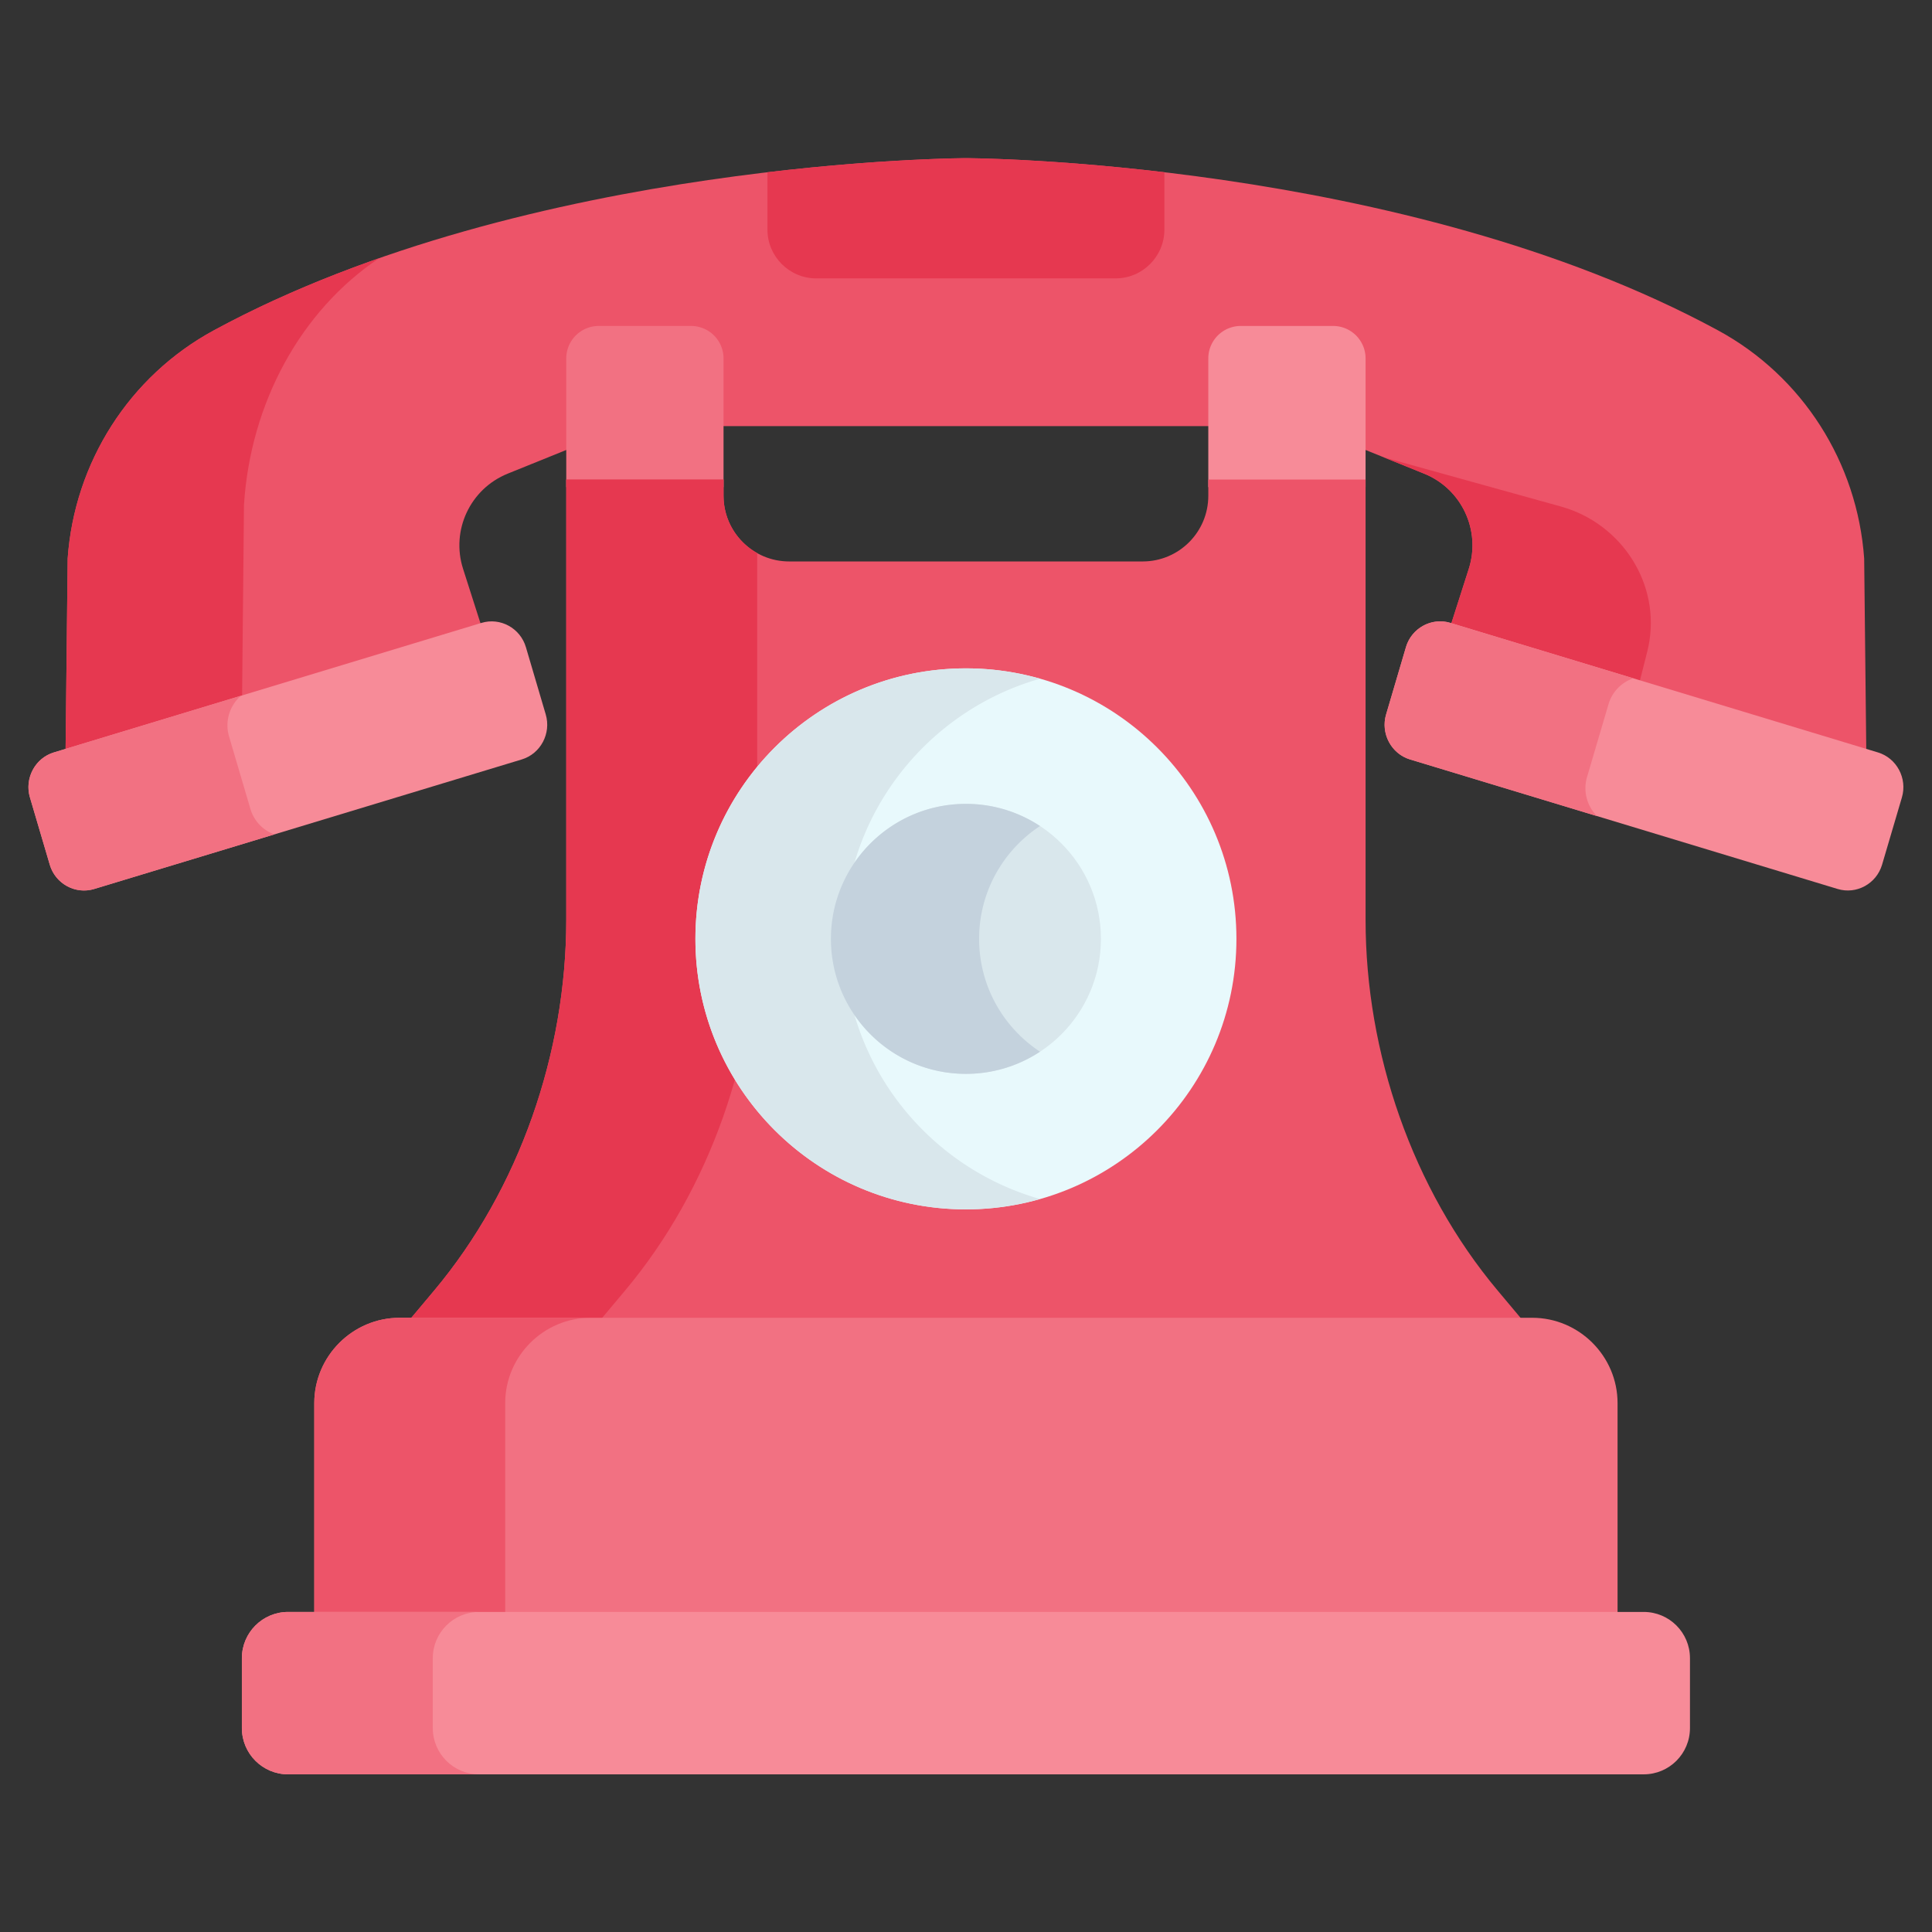 <svg xmlns="http://www.w3.org/2000/svg" version="1.1" xmlns:xlink="http://www.w3.org/1999/xlink" width="40" height="40" x="0" y="0" viewBox="0 0 682.667 682.667" style="enable-background:new 0 0 512 512" xml:space="preserve" class=""><rect x="0" y="0" width="682.667" height="682.667" fill="#333333" stroke="none"/><g><defs><clipPath id="a" clipPathUnits="userSpaceOnUse"><path d="M0 512h512V0H0Z" fill="#000000" opacity="0" data-original="#000000"></path></clipPath></defs><g clip-path="url(#a)" transform="matrix(1.333 0 0 -1.333 0 682.667)"><path d="m0 0 110.259-32.951-.557 50.965c-1.789 25.433-16.32 48.323-38.731 60.478-83.695 45.391-199.375 45.659-199.375 45.659s-115.681-.268-199.376-45.659c-22.411-12.155-36.943-35.045-38.731-60.478l-.557-50.965L-256.81 0l-4.891 15.291c-3.264 10.207 1.892 21.204 11.827 25.222l15.528 6.279 41.692 6.328h128.499l41.691-6.328 15.528-6.279C2.999 36.495 8.156 25.498 4.892 15.291Z" style="fill-opacity:1;fill-rule:nonzero;stroke:none" transform="translate(384.448 346.057)" fill="#ed5469" data-original="#ed5469" class=""></path><path d="m0 0 50.091-14.97 2.062 8.132c.132.521.252 1.043.361 1.566 3.389 16.431-7.043 32.586-23.208 37.077l-46.99 13.054 10.748-4.346C2.999 36.495 8.156 25.498 4.892 15.291Z" style="fill-opacity:1;fill-rule:nonzero;stroke:none" transform="translate(384.448 346.057)" fill="#e63850" data-original="#e63850" class=""></path><path d="M0 0c1.709 27.03 15.061 51.469 35.8 65.382C20.767 60.118 5.937 53.815-8.004 46.255-30.416 34.1-44.947 11.21-46.735-14.223l-.557-50.965L-.503-51.205z" style="fill-opacity:1;fill-rule:nonzero;stroke:none" transform="translate(64.672 378.294)" fill="#e63850" data-original="#e63850" class=""></path><path d="M0 0s-21.478-.054-52.609-3.739v-15.219c0-7.104 5.812-12.915 12.915-12.915h79.387c7.104 0 12.915 5.811 12.915 12.915v15.219C21.478-.054 0 0 0 0" style="fill-opacity:1;fill-rule:nonzero;stroke:none" transform="translate(256.043 470.209)" fill="#e63850" data-original="#e63850" class=""></path><path d="M0 0h-24.472a8.61 8.61 0 0 1-8.61-8.61v-34.108H8.61V-8.61A8.61 8.61 0 0 1 0 0" style="fill-opacity:1;fill-rule:nonzero;stroke:none" transform="translate(183.184 425.724)" fill="#f27182" data-original="#f27182" class=""></path><path d="M0 0h-24.471a8.61 8.61 0 0 1-8.61-8.61v-34.108H8.61V-8.61A8.61 8.61 0 0 1 0 0" style="fill-opacity:1;fill-rule:nonzero;stroke:none" transform="translate(353.373 425.724)" fill="#f78b98" data-original="#f78b98" class=""></path><path d="m0 0-113.351 34.339c-4.982 1.51-10.277-1.388-11.766-6.439l-5.257-17.833c-1.489-5.051 1.369-10.419 6.352-11.928L-10.672-36.2c4.983-1.51 10.278 1.388 11.767 6.439l5.258 17.832C7.841-6.877 4.982-1.51 0 0" style="fill-opacity:1;fill-rule:nonzero;stroke:none" transform="translate(497.798 312.678)" fill="#f78b98" data-original="#f78b98" class=""></path><path d="m0 0 5.691 19.308a10.32 10.32 0 0 0 6.58 6.858l-48.51 14.696c-4.983 1.509-10.278-1.388-11.767-6.44l-5.257-17.832c-1.489-5.051 1.369-10.419 6.352-11.929L2.615-10.343C.023-7.728-1.115-3.783 0 0" style="fill-opacity:1;fill-rule:nonzero;stroke:none" transform="translate(420.687 306.155)" fill="#f27182" data-original="#f27182" class=""></path><path d="m0 0 113.35 34.339c4.983 1.51 10.278-1.388 11.767-6.439l5.257-17.833c1.489-5.051-1.369-10.419-6.352-11.928L10.672-36.2C5.689-37.71.394-34.812-1.095-29.761l-5.258 17.832C-7.842-6.877-4.983-1.51 0 0" style="fill-opacity:1;fill-rule:nonzero;stroke:none" transform="translate(14.288 312.678)" fill="#f78b98" data-original="#f78b98" class=""></path><path d="m0 0-5.666 19.22c-1.181 4.007.182 8.194 3.123 10.776l-49.551-15.011c-4.983-1.51-7.842-6.878-6.353-11.929l5.258-17.832c1.488-5.051 6.784-7.949 11.767-6.439L6.336-6.747A10.265 10.265 0 0 0 0 0" style="fill-opacity:1;fill-rule:nonzero;stroke:none" transform="translate(66.382 297.693)" fill="#f27182" data-original="#f27182" class=""></path><path d="M0 0v116.72h-41.691v-4.304c0-9.61-7.79-17.4-17.4-17.4h-93.7c-9.609 0-17.399 7.79-17.399 17.4v4.304h-41.692V0c0-35.217-12.408-71.309-35.044-98.288l-7.703-9.18H42.748l-7.703 9.18C12.408-71.309 0-35.217 0 0" style="fill-opacity:1;fill-rule:nonzero;stroke:none" transform="translate(361.984 268.286)" fill="#ed5469" data-original="#ed5469" class=""></path><path d="M0 0v97.23c-5.318 2.978-8.917 8.658-8.917 15.186v4.304h-41.692V0c0-35.217-12.408-71.309-35.044-98.287l-7.703-9.181h50.608l7.703 9.181C-12.408-71.309 0-35.217 0 0" style="fill-opacity:1;fill-rule:nonzero;stroke:none" transform="translate(200.71 268.286)" fill="#e63850" data-original="#e63850" class=""></path><path d="M0 0h-300.215c-12.446 0-22.628-10.183-22.628-22.628v-58.349H22.628v58.349C22.628-10.183 12.445 0 0 0" style="fill-opacity:1;fill-rule:nonzero;stroke:none" transform="translate(406.15 162.818)" fill="#f27182" data-original="#f27182" class=""></path><path d="M0 0h-50.608c-12.446 0-22.628-10.183-22.628-22.627v-58.35h50.608v58.35C-22.628-10.183-12.445 0 0 0" style="fill-opacity:1;fill-rule:nonzero;stroke:none" transform="translate(156.544 162.818)" fill="#ed5469" data-original="#ed5469" class=""></path><path d="M0 0h-359.343c-6.769 0-12.257-5.488-12.257-12.257v-18.535c0-6.77 5.488-12.258 12.257-12.258H0c6.77 0 12.257 5.488 12.257 12.258v18.535C12.257-5.488 6.77 0 0 0" style="fill-opacity:1;fill-rule:nonzero;stroke:none" transform="translate(435.714 84.841)" fill="#f78b98" data-original="#f78b98" class=""></path><path d="M0 0v18.535c0 6.77 5.488 12.257 12.257 12.257h-50.609c-6.769 0-12.256-5.487-12.256-12.257V0c0-6.769 5.487-12.257 12.256-12.257h50.609C5.488-12.257 0-6.769 0 0" style="fill-opacity:1;fill-rule:nonzero;stroke:none" transform="translate(114.723 54.049)" fill="#f27182" data-original="#f27182" class=""></path><path d="M0 0c0-39.601-32.104-71.704-71.704-71.704-39.602 0-71.705 32.103-71.705 71.704 0 39.601 32.103 71.704 71.705 71.704C-32.104 71.704 0 39.601 0 0" style="fill-opacity:1;fill-rule:nonzero;stroke:none" transform="translate(327.748 263.257)" fill="#e8f9fc" data-original="#e8f9fc" class=""></path><path d="M0 0c0 32.788 22.015 60.415 52.063 68.958a71.709 71.709 0 0 1-19.641 2.746C-7.179 71.704-39.282 39.601-39.282 0c0-39.601 32.103-71.704 71.704-71.704 6.814 0 13.397.971 19.641 2.746C22.015-60.415 0-32.787 0 0" style="fill-opacity:1;fill-rule:nonzero;stroke:none" transform="translate(223.621 263.257)" fill="#d9e7ec" data-original="#d9e7ec" class=""></path><path d="M0 0c0-19.763-16.021-35.785-35.784-35.785-19.764 0-35.785 16.022-35.785 35.785 0 19.764 16.021 35.785 35.785 35.785C-16.021 35.785 0 19.764 0 0" style="fill-opacity:1;fill-rule:nonzero;stroke:none" transform="translate(291.828 263.257)" fill="#d9e7ec" data-original="#d9e7ec" class=""></path><path d="M0 0c0 12.508 6.422 23.511 16.144 29.909a35.615 35.615 0 0 1-19.641 5.876c-19.764 0-35.785-16.021-35.785-35.785 0-19.763 16.021-35.785 35.785-35.785a35.607 35.607 0 0 1 19.641 5.877C6.422-23.511 0-12.508 0 0" style="fill-opacity:1;fill-rule:nonzero;stroke:none" transform="translate(259.54 263.257)" fill="#c4d2dd" data-original="#c4d2dd"></path><path d="M0 0h-300.215c-12.446 0-22.628-10.183-22.628-22.628v-55.349H22.628v55.349C22.628-10.183 12.445 0 0 0Z" style="stroke-width:15;stroke-linecap:round;stroke-linejoin:round;stroke-miterlimit:10;stroke-dasharray:none;stroke-opacity:1" transform="translate(406.108 162.818)" fill="none" stroke="#000000" stroke-width="15" stroke-linecap="round" stroke-linejoin="round" stroke-miterlimit="10" stroke-dasharray="none" stroke-opacity="" data-original="#000000" opacity="0" class=""></path><path d="M0 0h-24.471a8.61 8.61 0 0 1-8.61-8.61v-32.108H8.61V-8.61A8.61 8.61 0 0 1 0 0Z" style="stroke-width:15;stroke-linecap:round;stroke-linejoin:round;stroke-miterlimit:10;stroke-dasharray:none;stroke-opacity:1" transform="translate(183.14 425.724)" fill="none" stroke="#000000" stroke-width="15" stroke-linecap="round" stroke-linejoin="round" stroke-miterlimit="10" stroke-dasharray="none" stroke-opacity="" data-original="#000000" opacity="0" class=""></path><path d="M0 0h-24.472a8.61 8.61 0 0 1-8.61-8.61v-32.108H8.609V-8.61A8.61 8.61 0 0 1 0 0Z" style="stroke-width:15;stroke-linecap:round;stroke-linejoin:round;stroke-miterlimit:10;stroke-dasharray:none;stroke-opacity:1" transform="translate(353.332 425.724)" fill="none" stroke="#000000" stroke-width="15" stroke-linecap="round" stroke-linejoin="round" stroke-miterlimit="10" stroke-dasharray="none" stroke-opacity="" data-original="#000000" opacity="0" class=""></path><path d="m0 0-113.35 33.875c-4.983 1.489-10.278-1.37-11.767-6.353l-5.257-17.59c-1.489-4.983 1.369-10.279 6.352-11.767l113.35-33.875c4.983-1.489 10.278 1.369 11.768 6.352l5.257 17.591C7.842-6.784 4.983-1.489 0 0Z" style="stroke-width:15;stroke-linecap:round;stroke-linejoin:round;stroke-miterlimit:10;stroke-dasharray:none;stroke-opacity:1" transform="translate(497.755 312.182)" fill="none" stroke="#000000" stroke-width="15" stroke-linecap="round" stroke-linejoin="round" stroke-miterlimit="10" stroke-dasharray="none" stroke-opacity="" data-original="#000000" opacity="0" class=""></path><path d="m0 0 113.35 33.875c4.983 1.489 10.278-1.37 11.767-6.353l5.258-17.59c1.488-4.983-1.37-10.279-6.353-11.767L10.672-35.71C5.689-37.199.394-34.341-1.095-29.358l-5.258 17.591C-7.841-6.784-4.983-1.489 0 0Z" style="stroke-width:15;stroke-linecap:round;stroke-linejoin:round;stroke-miterlimit:10;stroke-dasharray:none;stroke-opacity:1" transform="translate(14.245 312.182)" fill="none" stroke="#000000" stroke-width="15" stroke-linecap="round" stroke-linejoin="round" stroke-miterlimit="10" stroke-dasharray="none" stroke-opacity="" data-original="#000000" opacity="0" class=""></path><path d="m0 0 110.258-32.951-.557 50.965c-1.789 25.433-16.319 48.323-38.731 60.478-83.695 45.39-199.375 45.659-199.375 45.659s-115.681-.269-199.376-45.659c-22.411-12.155-36.942-35.045-38.731-60.478l-.557-50.965L-256.811 0l-4.891 15.291c-3.264 10.206 1.892 21.204 11.827 25.222l15.529 6.279v24.265a8.61 8.61 0 0 0 8.61 8.61h24.471a8.61 8.61 0 0 0 8.61-8.61V53.12h128.499v17.937a8.61 8.61 0 0 0 8.61 8.61h24.472a8.61 8.61 0 0 0 8.609-8.61V46.792l15.528-6.279C2.998 36.495 8.155 25.497 4.891 15.291Z" style="stroke-width:15;stroke-linecap:round;stroke-linejoin:round;stroke-miterlimit:10;stroke-dasharray:none;stroke-opacity:1" transform="translate(384.406 346.057)" fill="none" stroke="#000000" stroke-width="15" stroke-linecap="round" stroke-linejoin="round" stroke-miterlimit="10" stroke-dasharray="none" stroke-opacity="" data-original="#000000" opacity="0" class=""></path><path d="M0 0s-21.478-.054-52.609-3.739v-15.219c0-7.104 5.812-12.915 12.915-12.915h79.387c7.104 0 12.915 5.811 12.915 12.915v15.219C21.478-.054 0 0 0 0Z" style="stroke-width:15;stroke-linecap:round;stroke-linejoin:round;stroke-miterlimit:10;stroke-dasharray:none;stroke-opacity:1" transform="translate(256 470.209)" fill="none" stroke="#000000" stroke-width="15" stroke-linecap="round" stroke-linejoin="round" stroke-miterlimit="10" stroke-dasharray="none" stroke-opacity="" data-original="#000000" opacity="0" class=""></path><path d="M0 0c0-39.601-32.104-71.704-71.704-71.704-39.602 0-71.704 32.103-71.704 71.704 0 39.601 32.102 71.704 71.704 71.704C-32.104 71.704 0 39.601 0 0Z" style="stroke-width:15;stroke-linecap:round;stroke-linejoin:round;stroke-miterlimit:10;stroke-dasharray:none;stroke-opacity:1" transform="translate(327.705 263.257)" fill="none" stroke="#000000" stroke-width="15" stroke-linecap="round" stroke-linejoin="round" stroke-miterlimit="10" stroke-dasharray="none" stroke-opacity="" data-original="#000000" opacity="0" class=""></path><path d="M0 0c0-19.763-16.021-35.785-35.784-35.785-19.764 0-35.785 16.022-35.785 35.785 0 19.764 16.021 35.785 35.785 35.785C-16.021 35.785 0 19.764 0 0Z" style="stroke-width:15;stroke-linecap:round;stroke-linejoin:round;stroke-miterlimit:10;stroke-dasharray:none;stroke-opacity:1" transform="translate(291.785 263.257)" fill="none" stroke="#000000" stroke-width="15" stroke-linecap="round" stroke-linejoin="round" stroke-miterlimit="10" stroke-dasharray="none" stroke-opacity="" data-original="#000000" opacity="0" class=""></path><path d="M0 0h162.171c6.769 0 12.258 5.488 12.258 12.257v18.535c0 6.77-5.489 12.257-12.258 12.257h-359.342c-6.77 0-12.258-5.487-12.258-12.257V12.257c0-6.769 5.488-12.257 12.258-12.257H-35" style="stroke-width:15;stroke-linecap:round;stroke-linejoin:round;stroke-miterlimit:10;stroke-dasharray:none;stroke-opacity:1" transform="translate(273.5 41.792)" fill="none" stroke="#000000" stroke-width="15" stroke-linecap="round" stroke-linejoin="round" stroke-miterlimit="10" stroke-dasharray="none" stroke-opacity="" data-original="#000000" opacity="0" class=""></path><path d="M0 0v104.249h-41.691v-4.305c0-9.609-7.789-17.399-17.399-17.399h-93.701c-9.609 0-17.399 7.79-17.399 17.399v4.305h-41.691v-116.72a149.798 149.798 0 0 0-35.045-96.287l-7.703-9.181H42.748l-7.703 9.181A149.79 149.79 0 0 0 1.707-35" style="stroke-width:15;stroke-linecap:round;stroke-linejoin:round;stroke-miterlimit:10;stroke-dasharray:none;stroke-opacity:1" transform="translate(361.94 280.757)" fill="none" stroke="#000000" stroke-width="15" stroke-linecap="round" stroke-linejoin="round" stroke-miterlimit="10" stroke-dasharray="none" stroke-opacity="" data-original="#000000" opacity="0" class=""></path></g></g></svg>